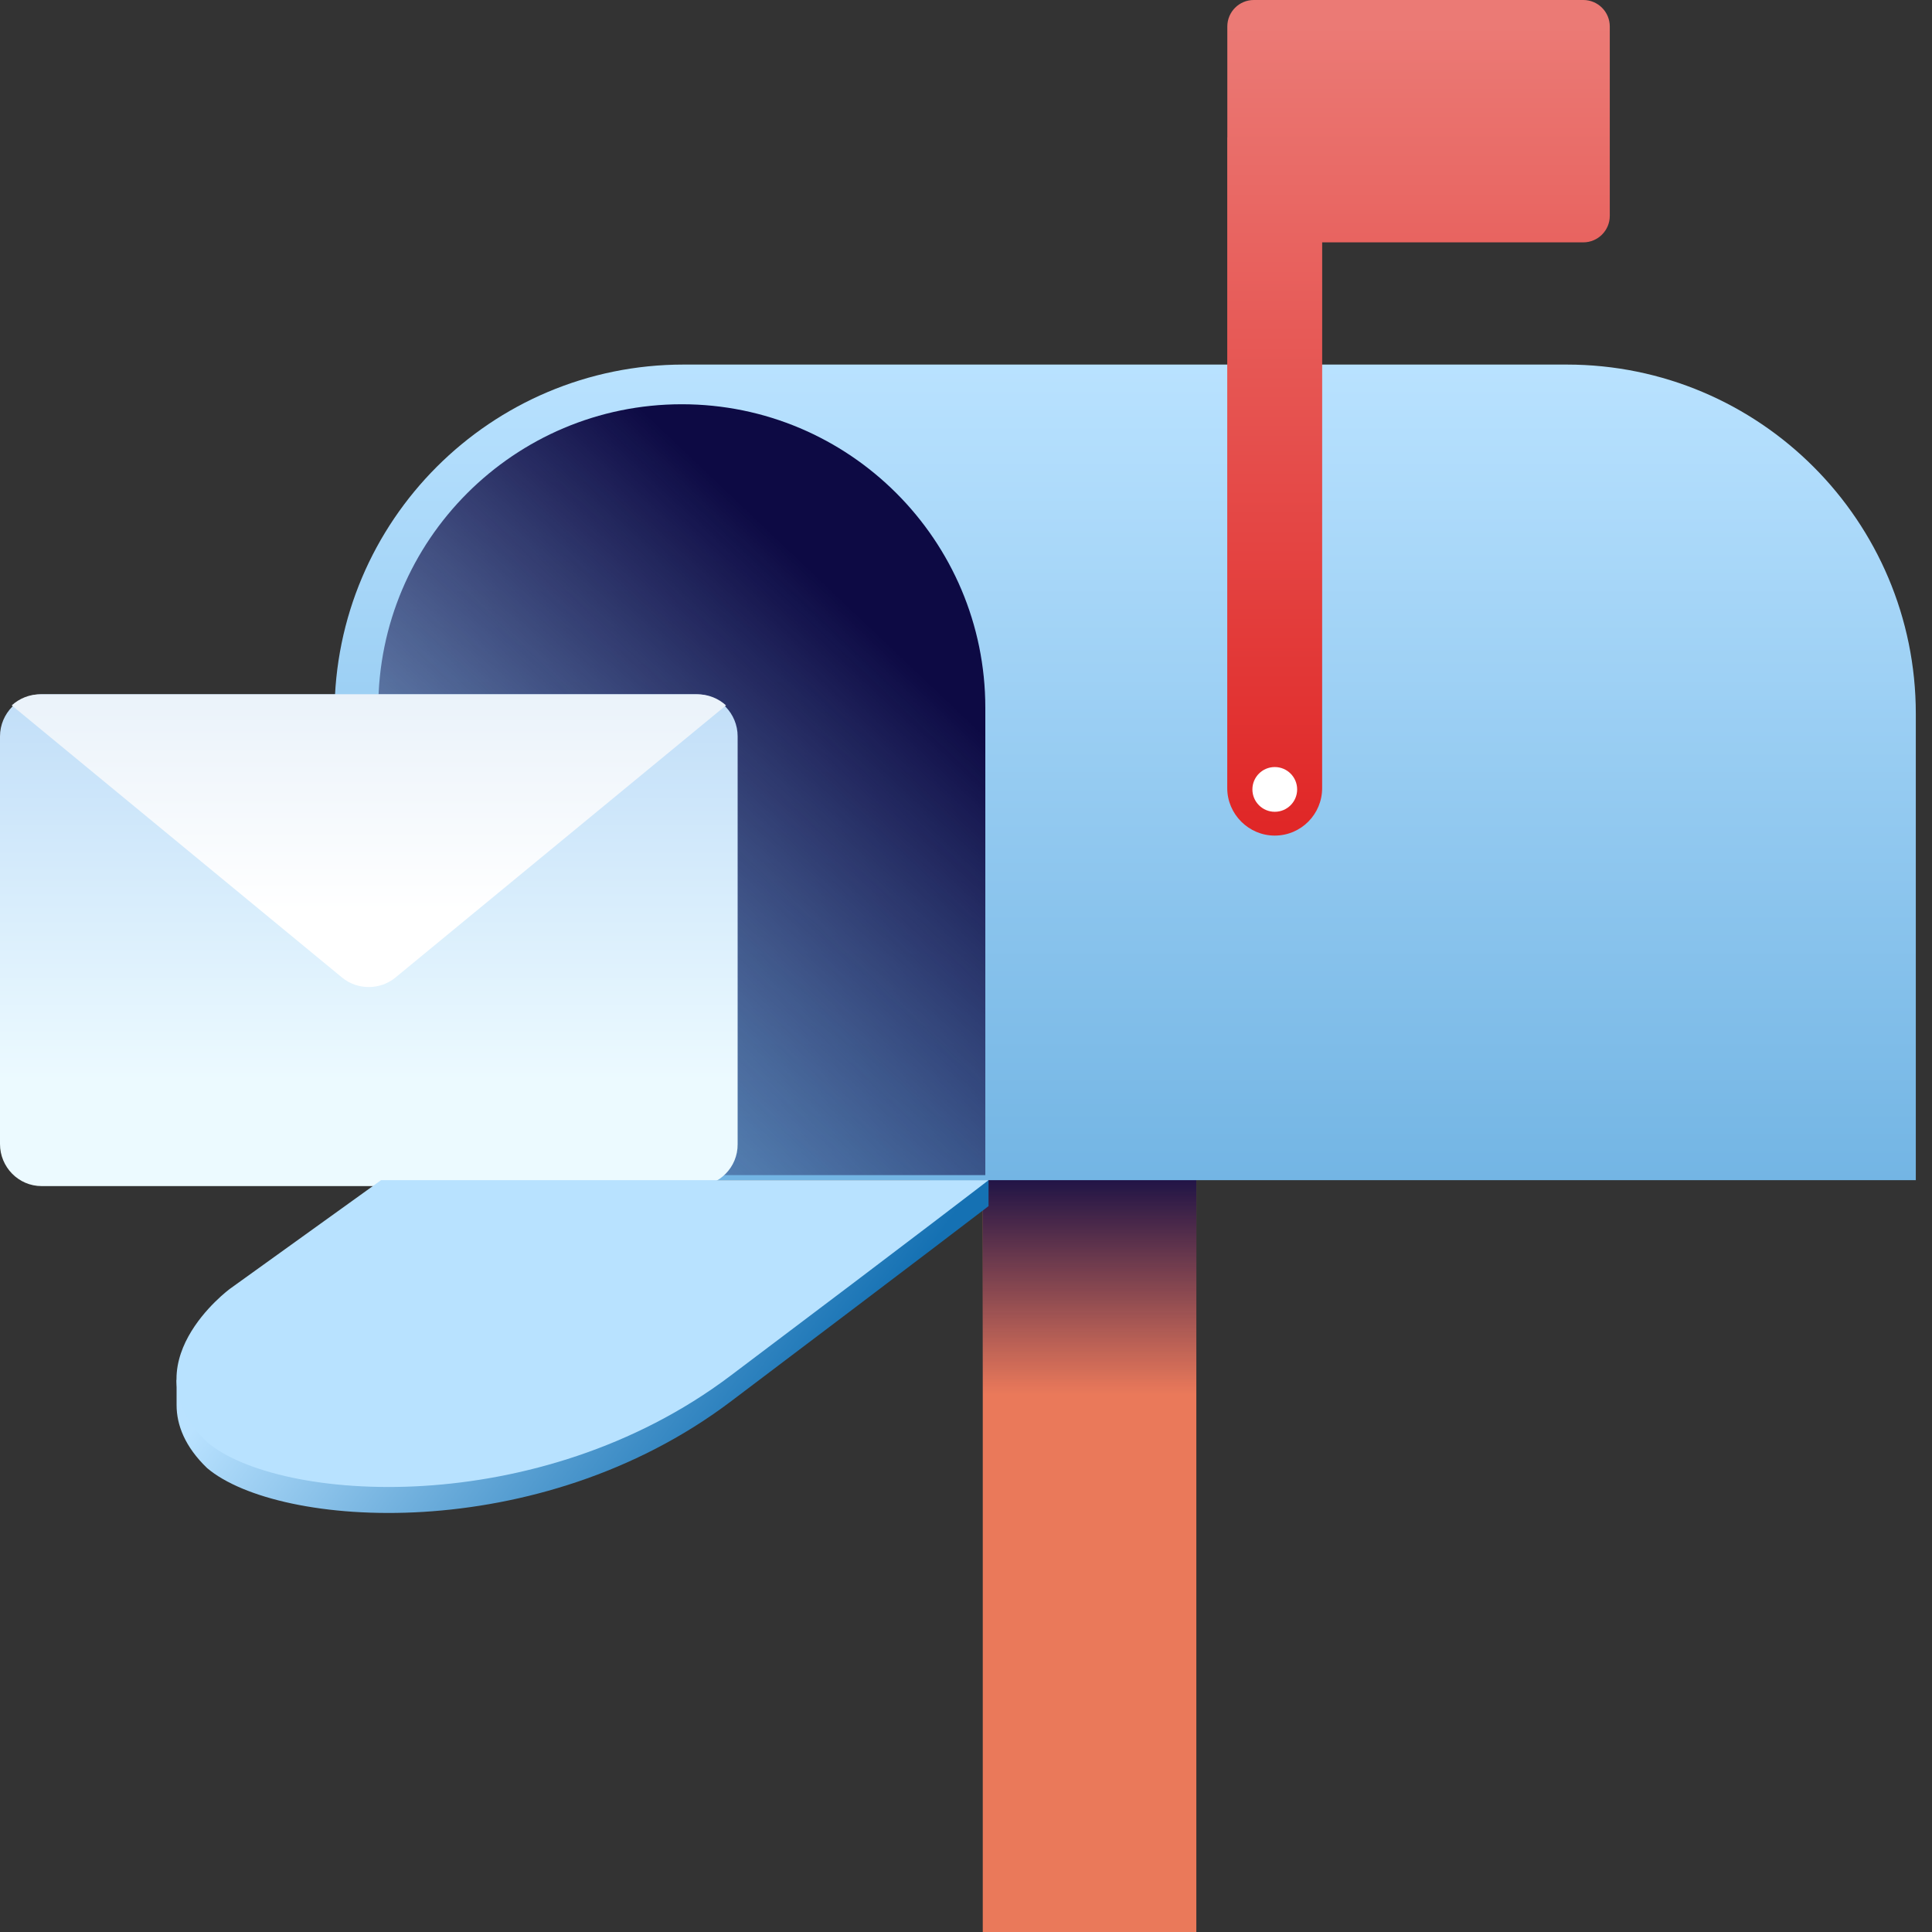 <svg
    fill="none"
    height="50"
    viewBox="0 0 50 50"
    width="50"
    xmlns="http://www.w3.org/2000/svg"
    xmlns:xlink="http://www.w3.org/1999/xlink"
>
    <rect x="0" y="0" width="50" height="50" fill="#333333" stroke="none"/>
    <linearGradient id="a">
        <stop offset="0" stop-color="#0d0a44" />
        <stop offset="1" stop-color="#0d0a44" stop-opacity="0" />
    </linearGradient>
    <linearGradient
        id="b"
        gradientUnits="userSpaceOnUse"
        x1="28.171"
        x2="28.171"
        xlink:href="#a"
        y1="29.993"
        y2="36.089"
    />
    <linearGradient id="c" gradientUnits="userSpaceOnUse" x1="28.577" x2="28.577" y1="9.434" y2="30.543">
        <stop offset="0" stop-color="#b9e2ff" />
        <stop offset="1" stop-color="#73b5e4" />
    </linearGradient>
    <linearGradient
        id="d"
        gradientUnits="userSpaceOnUse"
        x1="22.965"
        x2="9.924"
        xlink:href="#a"
        y1="16.629"
        y2="30.347"
    />
    <linearGradient id="e" gradientUnits="userSpaceOnUse" x1="9.545" x2="9.545" y1="17.969" y2="27.969">
        <stop offset="0" stop-color="#c1def8" />
        <stop offset="1" stop-color="#ecfaff" />
    </linearGradient>
    <linearGradient id="f" gradientUnits="userSpaceOnUse" x1="9.546" x2="9.546" y1="14.787" y2="23.575">
        <stop offset="0" stop-color="#deebf7" />
        <stop offset="1" stop-color="#fff" />
    </linearGradient>
    <linearGradient id="g" gradientUnits="userSpaceOnUse" x1="36.711" x2="36.711" y1=".67" y2="21.625">
        <stop offset="0" stop-color="#eb7a75" />
        <stop offset="1" stop-color="#e02626" />
    </linearGradient>
    <linearGradient id="h" gradientUnits="userSpaceOnUse" x1="9.319" x2="19.65" y1="30.987" y2="38.439">
        <stop offset="0" stop-color="#b9e2ff" />
        <stop offset="1" stop-color="#1571b3" />
    </linearGradient>
    <clipPath id="i"><path d="m0 0h50v50h-50z" /></clipPath>
    <g clip-path="url(#i)">
        <path d="m30.961 25.008h-5.527v24.993h5.527z" fill="#ea795a" />
        <path d="m30.961 39.954-5.527-2.987v-10.342h5.527z" fill="url(#b)" />
        <path
            d="m49.605 30.543h-39.826c-.614 0-1.122-.496-1.122-1.122v-10.95c0-4.997 4.051-9.036 9.036-9.036h22.852c4.996 0 9.036 4.052 9.036 9.036v12.072z"
            fill="url(#c)"
        />
        <path
            d="m25.512 30.412h-15.722v-12.095c0-4.335 3.52-7.855 7.855-7.855s7.855 3.52 7.855 7.855v12.095z"
            fill="url(#d)"
        />
        <path
            d="m18.02 30.696h-16.943c-.598 0-1.077-.492-1.077-1.089v-10.55c0-.597.487-1.089 1.077-1.089h16.936c.598 0 1.077.492 1.077 1.089v10.55c.007.604-.48 1.089-1.07 1.089z"
            fill="url(#e)"
        />
        <path
            d="m8.85 25.297c.4.33.986.33 1.386 0l8.553-7.042c-.193-.176-.452-.286-.734-.286h-17.017c-.282 0-.541.11-.734.286z"
            fill="url(#f)"
        />
        <path
            clip-rule="evenodd"
            d="m34.218 6.272h6.758c.378 0 .685-.307.685-.685v-4.902c0-.378-.307-.685-.685-.685h-8.528c-.378 0-.685.307-.685.685v2.871h-.002v16.841c0 .673.555 1.228 1.228 1.228.685 0 1.228-.555 1.228-1.228z"
            fill="url(#g)"
            fill-rule="evenodd"
        />
        <path
            d="m25.584 30.543h-1.524v.685h-14.198l-3.91 2.811s-1.004.732-1.299 1.76l-.083-.095v.661c0 .508.213 1.075.791 1.63 1.843 1.559 8.564 2.032 13.536-1.713 4.961-3.744 6.686-5.067 6.686-5.067z"
            fill="url(#h)"
        />
        <path
            d="m9.861 30.543-3.91 2.811s-2.67 1.961-.591 3.969c1.843 1.559 8.564 2.032 13.537-1.713 4.973-3.744 6.686-5.067 6.686-5.067z"
            fill="#b8e2ff"
        />
        <path
            d="m32.991 21.009c.32 0 .579-.259.579-.579 0-.32-.259-.579-.579-.579-.32 0-.579.259-.579.579 0 .32.259.579.579.579z"
            fill="#fff"
        />
    </g>
</svg>
